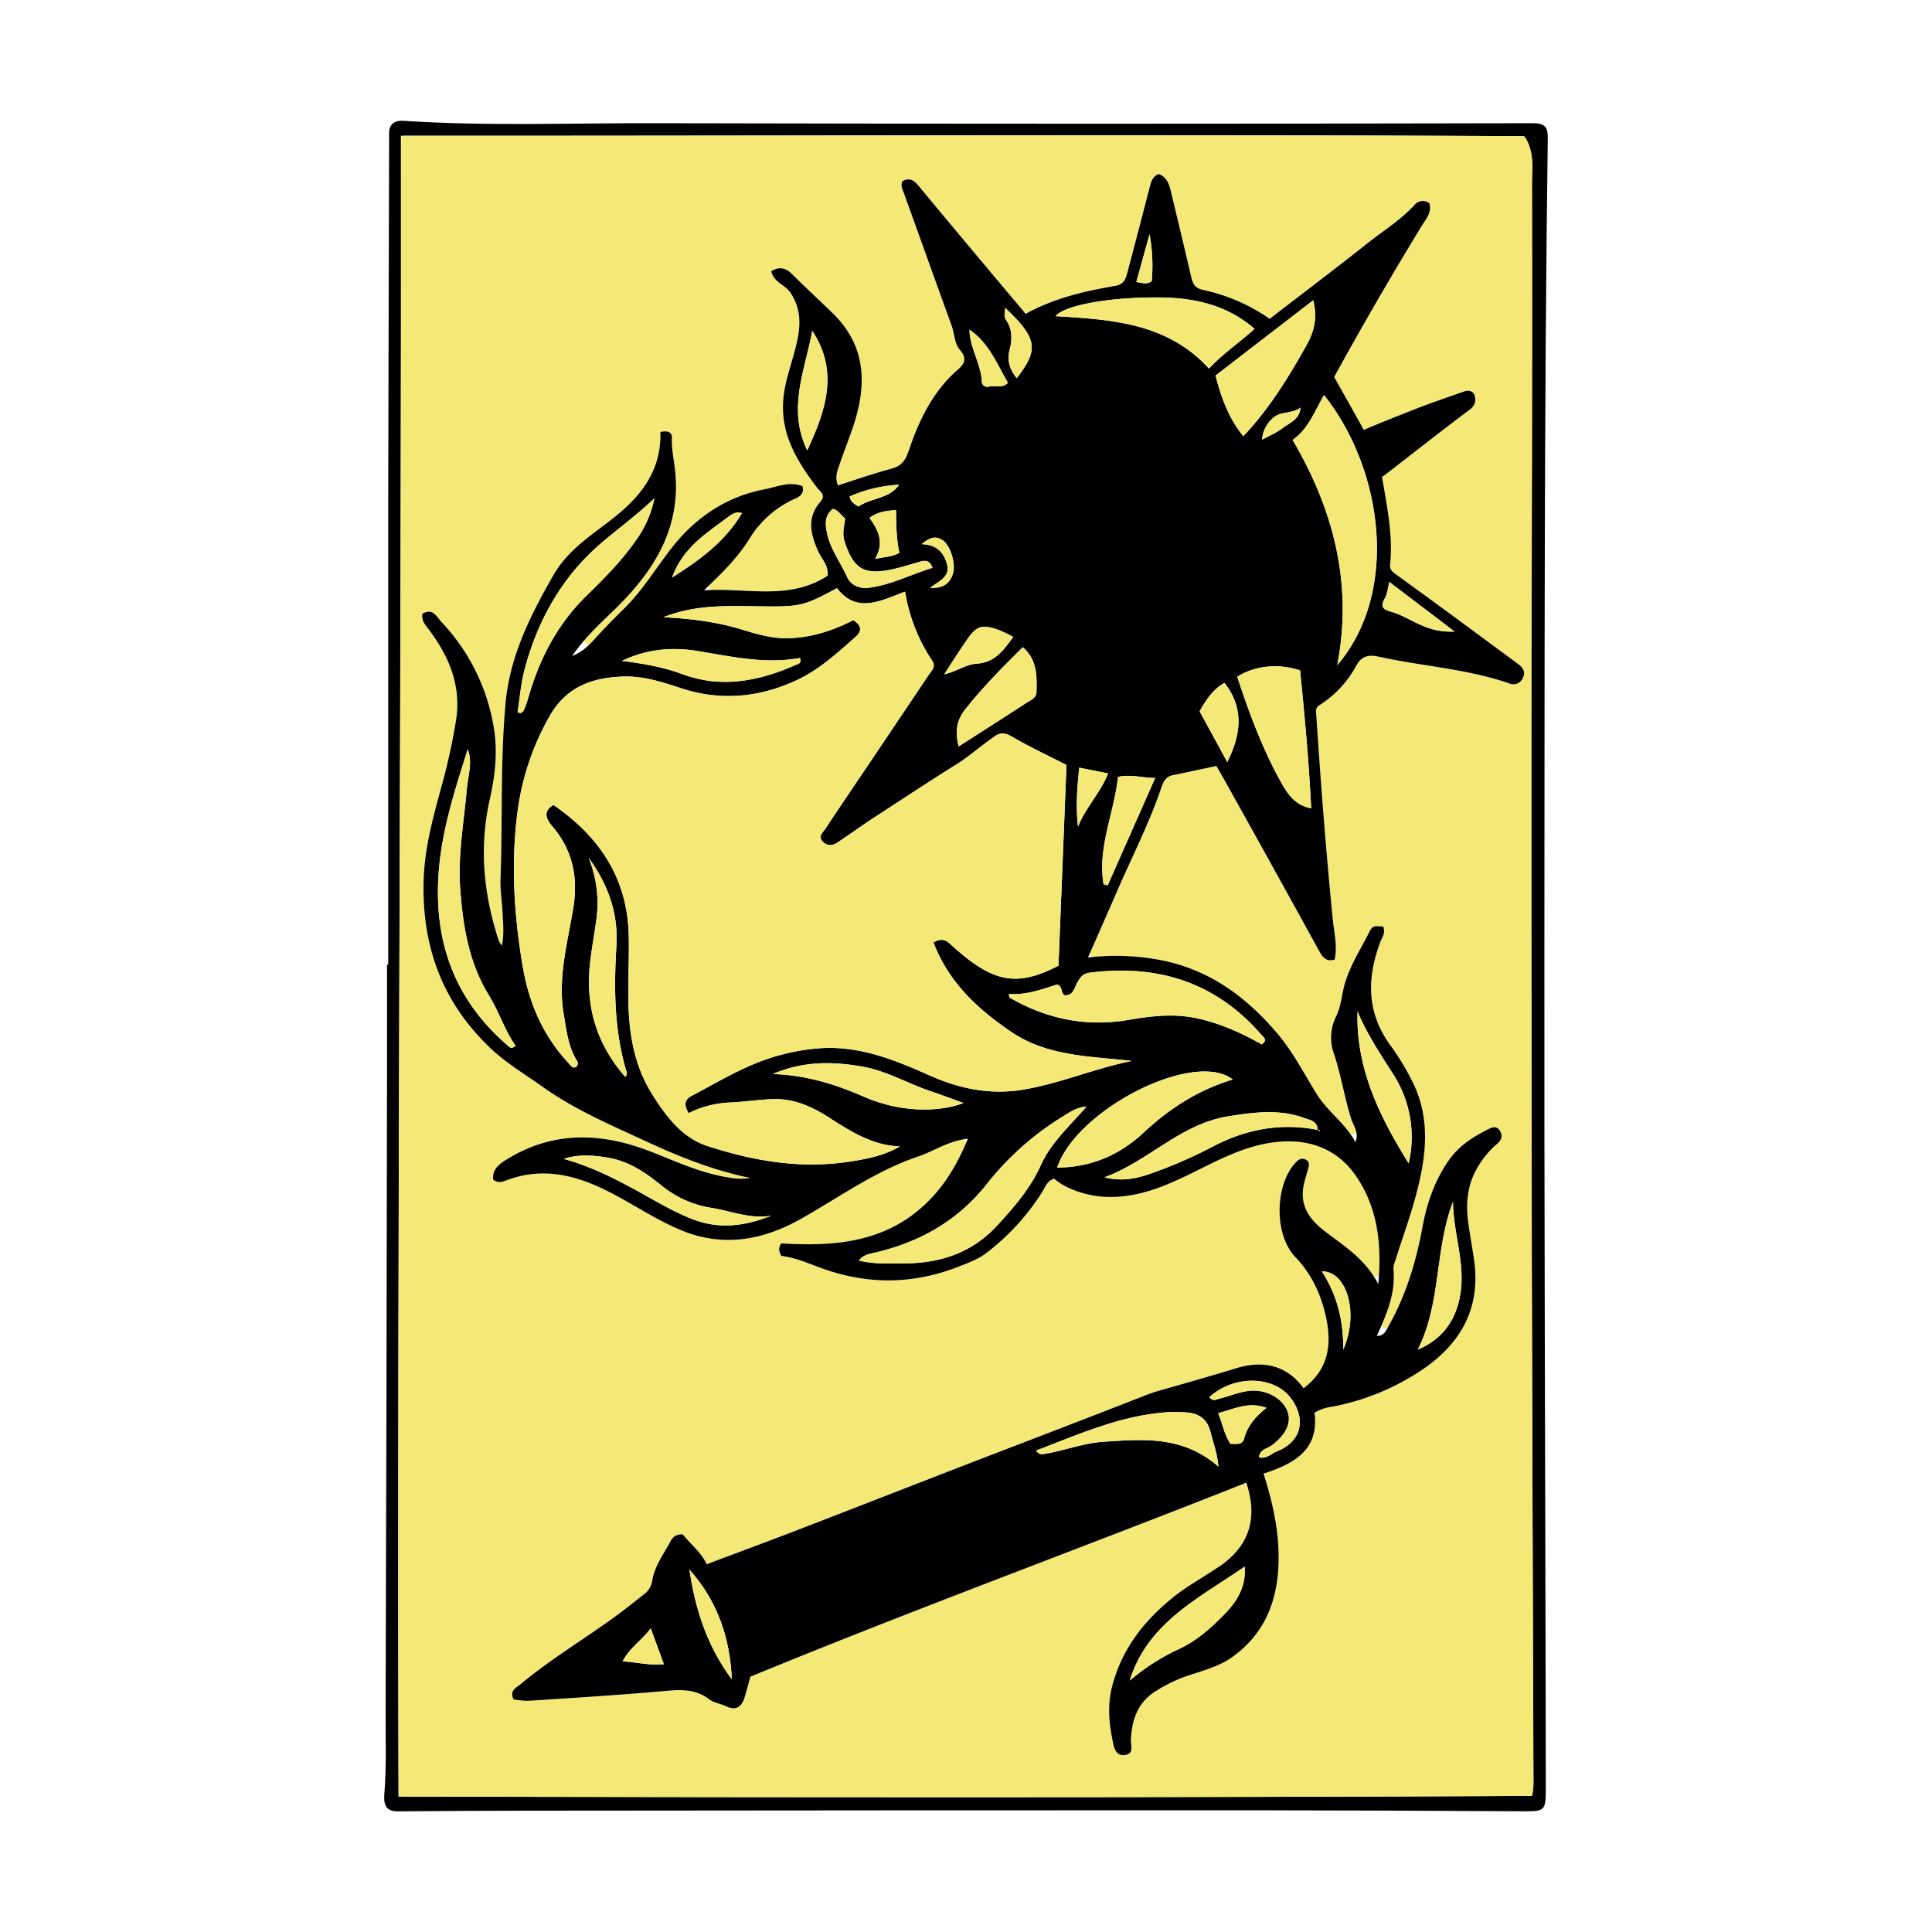 <svg xmlns="http://www.w3.org/2000/svg" viewBox="0 0 800 800"><defs><style>.a{fill:#f4e976;}</style></defs><title>punishment</title><path d="M160.75,399.42q0-96.29,0-192.59c.06-50.56.3-101.13.38-151.7,0-4.25,2.87-5.3,5.86-5.11,34.89,2.28,69.8.88,104.69,1q181.58.41,363.13,0c4.95,0,6.15,1.67,6.09,6.28-1.5,111.8-1.29,223.61-1.4,335.42-.1,101.57.33,203.14.52,304.71,0,14.45.08,28.9.07,43.35,0,9.07-.52,9.29-9.47,9.23q-56.61-.35-113.21-.41-148.15,0-296.31.16c-18.86,0-37.72.14-56.57.28-5.35,0-5.67-3.64-5.37-7.38.9-11.42.48-22.85.52-34.27q.42-133.1.58-266.18,0-21.37,0-42.75Zm473.7,344.22c.22-2.32.47-3.7.47-5.07q-.39-128-.79-255.92-.21-100.95-.07-201.91c0-34.09.2-68.19.25-102.28q.09-51.45,0-102.9c0-6.24,1.13-12.72-3.2-19.18-154.51-.79-309.52-.07-465.1-.17.24,230-1.62,458.57-1,687.71C322.18,744.24,478.25,744.38,634.45,743.64Z"/><path class="a" d="M633.21,743.65c-155.33.73-310.53.59-466.76.28a1.4,1.4,0,0,1-1.39-1.39c-.63-228.22,1.21-455.89,1-684.94a1.37,1.37,0,0,1,1.38-1.39c154.86.09,309.15-.61,463,.17a1.38,1.38,0,0,1,1.18.65c3.84,6.24,2.77,12.5,2.78,18.53q.09,51.45,0,102.9c0,34.09-.24,68.19-.25,102.28q0,101,.07,201.91.27,128,.79,255.92a36.3,36.3,0,0,1-.34,3.84A1.39,1.39,0,0,1,633.21,743.65Zm-88.8-157.77a1.37,1.37,0,0,1,.65-1.33,19.54,19.54,0,0,1,6.67-2.11,99.7,99.7,0,0,0,36.43-14.79c16.5-10.9,25-25.56,22.25-45.76-.72-5.15-1.69-10.27-2.41-15.43-1.17-8.36-.38-16.42,4.24-23.75a35.43,35.43,0,0,1,7.3-8.74c1.93-1.58,3-3.38,1.55-5.71s-3.44-1.41-5.26-.49c-6.1,3.08-11.77,6.8-15.77,12.46-5.87,8.3-9.17,17.78-11,27.63-2.67,14.51-6.84,28.42-14.14,41.3l-.12.21a1.38,1.38,0,0,1-2.48-1.2c3.13-7.35,5.44-14.59,4.68-22.59a9.27,9.27,0,0,1,.71-3.5c2.89-9.16,6.21-18.2,8.67-27.46,4-15.09,6.08-30.29-.79-45.28a104.79,104.79,0,0,0-10.17-17c-9.6-13.48-9.41-27.57-3.88-42.31.63-1.68,1.91-3.26,1.5-5.42a1.36,1.36,0,0,0-1.31-1c-1.62-.09-3.23-.68-4.5,1.85-4.19,8.39-9.57,16.22-11.29,25.73-.61,3.34-1.25,6.83-2.75,9.81a19.64,19.64,0,0,0-.9,15.15c3.05,8.93,4.38,18.26,7.25,27.21.49,1.53,1.4,3.05,1.9,4.73a1.39,1.39,0,0,1-2.47,1.19c-4.2-5.79-10-10.2-13.7-16.21-5.18-8.29-9.58-17.07-15.9-24.62-13.08-15.62-28.6-27.18-49.21-31a98.25,98.25,0,0,0-27.27-1.2,1.39,1.39,0,0,1-1.4-1.94c3.69-8.39,7.18-16.24,10.58-24.14,6.32-14.7,13.74-28.92,18.86-44.14.75-2.22,1.78-4.46,4.56-5,5.71-1.18,11.41-2.41,17.2-3.64a1.4,1.4,0,0,1,1.49.67c1,1.67,1.84,3.13,2.67,4.61q19.7,35.5,39.33,71c1.33,2.42,2.57,4.34,5.51,3.88a1.39,1.39,0,0,0,1.16-1.13c.86-5.4-.46-10.59-1-15.83-2.77-28.14-5-56.33-6.82-84.55-.1-1.53-.49-2.9,1.39-4.08a44.09,44.09,0,0,0,15.21-16.39c2.26-4.09,5.22-4.54,9.46-3.61,17.91,4,36.42,5,53.9,11.05a4.22,4.22,0,0,0,5.55-2.25c1.17-2.25.14-4.24-1.81-5.68-16.71-12.33-33.4-24.7-50.23-36.86-1.76-1.28-3.17-2.16-2.92-4.47,1.26-11.85-1.23-23.37-3.18-35.39A1.36,1.36,0,0,1,573,197c.36-.26.75-.53,1.12-.81,11.41-8.83,22.74-17.76,34.28-26.42,2.16-1.62,2.8-3.32,2.33-5.58s-2.7-2.71-4.32-2.13c-6.81,2.43-13.7,4.7-20.38,7.35s-13.57,5.29-20.18,8.12a1.37,1.37,0,0,1-1.74-.59l-11.37-20.13a1.41,1.41,0,0,1,0-1.35Q570,124.16,588.53,93.68c1.6-2.62,4.18-5.41,3.38-9a1.31,1.31,0,0,0-.64-.85,4.41,4.41,0,0,0-5.7,1.07c-5.58,6.12-12.61,10.42-19,15.49-13.23,10.48-26.69,20.65-40.15,31a1.37,1.37,0,0,1-1.6.05,75.78,75.78,0,0,0-26.88-11.44c-3.12-.64-4.13-2.48-4.77-5.28-2.73-11.92-5.64-23.79-8.47-35.68-.67-2.79-1.49-5.46-4.4-6.8a1.39,1.39,0,0,0-1.24.08c-2.08,1.13-2.56,3.27-3.11,5.4-3,11.63-6,23.26-9.13,34.88-.71,2.66-1.29,5.07-5.06,5.72-12.41,2.13-24.69,4.95-36.14,11a1.37,1.37,0,0,1-1.73-.35c-.33-.42-.63-.79-.94-1.16q-20.7-24.66-41.39-49.32c-2.05-2.45-3.84-5.29-7.35-3.77a1.48,1.48,0,0,0-.85,1c-.37,1.69.41,2.93.89,4.25,6.59,18.29,13.13,36.6,19.76,54.87,1.22,3.36,1.07,7.27,3.5,10.1,2.61,3,2.17,5.32-.75,7.84-10.35,9-16.19,20.87-20.42,33.46-1.45,4.32-3,6.63-7.38,7.79-7,1.86-13.81,4.24-20.73,6.45a1.37,1.37,0,0,1-1.75-.93c-.66-2.62.21-4.75.91-6.83,1.79-5.31,3.88-10.52,5.68-15.83,5.86-17.29,5.75-33.58-8.4-47.32-5.59-5.43-11.33-10.71-16.85-16.2-2.35-2.33-4.67-3-7.45-1.7a1.39,1.39,0,0,0-.71,1.77c1.49,3.59,5.5,4.65,7.5,7.59,6.09,8.94,3.61,18.09,1,27.21-1.75,6.19-3.73,12.28-4,18.77-.52,13.69,6.25,24.43,14,34.73,1.39,1.85,3.93,3.09,1.46,5.94-5.78,6.66-4.06,13.67-.79,20.75,1.31,2.84,3.85,5.19,3.85,9.13a1.33,1.33,0,0,1-.65,1.13c-14.72,9.28-31.08,5.16-47,5.51a1.38,1.38,0,0,1-1-2.37c6.1-5.93,11.83-11.75,16.24-18.9A42.35,42.35,0,0,1,329,206.58c1.6-.74,3.77-1.68,3.47-4.38a1.38,1.38,0,0,0-.91-1.16c-5-1.68-9.92.61-14.8,1.53-15.61,2.94-28.26,11.36-37.93,23.44-6.84,8.53-12.38,18.08-20.28,25.86-3.69,3.62-7.33,7.34-10.86,11.13-1.07,1.15-2.14,2.39-3.37,3.62a1.38,1.38,0,0,1-2-1.87c3.67-4.21,7.44-7.77,11.19-11.36,16.41-15.73,28.41-33.49,26.18-57.68-.43-4.73-1.62-9.36-1.41-14.21.11-2.47-1.48-3-3.55-2.83a1.38,1.38,0,0,0-1.21,1.39c0,14.73-7.68,24.89-18.53,33.68-9.2,7.46-19.43,13.31-25.87,24.56-9.59,16.76-18,33.54-19.74,53-2.18,24.17-1.18,48.45-2.08,72.68-.17,4.58.61,9.18.84,13.79.21,4.4.76,8.83-.26,13.77a11,11,0,0,1-1.26-1.94c-6.34-19.22-8.24-38.68-3.75-58.65,2.16-9.62,3.31-19.42,1.71-29.3a82.91,82.91,0,0,0-21.63-44c-2.06-2.22-3.49-5.6-7.26-3.91a1.43,1.43,0,0,0-.84,1.28c0,2.65,1.88,4.44,3.37,6.47,8,10.86,12.79,22.73,10.68,36.5a254.35,254.35,0,0,1-6.22,28.18c-3.42,12.56-6.86,25.08-7.24,38.29-.77,27.07,7.51,50.19,27.36,69.24,6.7,6.43,14.46,11,21.84,16.23,13.41,9.57,28.46,15.93,43.26,22.8,13.76,6.4,27.82,11.92,42.78,15a24.37,24.37,0,0,1-8.48-.12c-11.44-1.69-21.8-6.52-32.42-10.69-20.25-8-40.29-8.88-59.61,2.93-3.06,1.87-6,3.89-6,7.86a1.33,1.33,0,0,0,.7,1.13c1.86,1.07,3.46.37,5.2-.27,13.95-5.19,27.17-2.36,40.05,3.87,11,5.32,21,12.49,32.37,17.11,17.24,7,33.76,3.77,49.07-4.84,16-9,31-19.94,48.54-25.83,5.9-2,11.25-5.63,18.17-7a1.39,1.39,0,0,1,1.53,1.93c-4.3,9.79-9.49,18.07-16.87,25-16.75,15.68-37.32,17.3-58.58,16.11a1.4,1.4,0,0,0-1.34.79,4,4,0,0,0,.18,3.67,1.42,1.42,0,0,0,1.05.76c5.67.83,10.87,3.17,16.2,5.08,18.86,6.79,37.63,6.63,56.29-.65,4.06-1.59,8.39-3.14,11.76-5.78a96.45,96.45,0,0,0,23-25.12c1.15-1.85,2-4.27,4.2-5.29a1.39,1.39,0,0,1,1.46.22c4.62,3.79,12.67,6.46,19.53,6.93,13.76.94,25.83-4.32,37.66-10.17,8.65-4.28,17.24-8.78,26.58-11.11,17.27-4.3,31.36-.14,40.06,12,8.37,11.68,10.94,25.6,10.07,41.06a1.38,1.38,0,0,1-2.53.68c-5.38-8-12.8-12.71-19.66-17.94-6.52-5-10.8-10.72-9-19.39.45-2.14,1.13-4.24,1.73-6.35.46-1.6.88-3.27-1-4.18-1.7-.81-3,0-4.18,1.35-8.57,9.39-8.85,29.81,0,39.08,6.81,7.09,10.65,15.59,12.65,24.82,2.29,10.63,1.42,20.76-8.18,28.6a1.38,1.38,0,0,1-2-.25c-7.15-9-16.88-10.33-27.15-7.14-8.16,2.53-22.24,6.55-29.62,8.64q-4.9,1.38-9.64,3.24c-25.09,9.84-50.3,19.42-75.44,29.14-22.42,8.68-44.81,17.44-67.24,26.09-11.93,4.59-23.92,9-36,13.58a1.4,1.4,0,0,1-1.71-.64c-2.53-4.45-6.16-7.32-9-10.76a1.28,1.28,0,0,0-1-.51,4.81,4.81,0,0,0-4.48,2.83c-2.81,5.29-6.6,10.15-7.59,16.26a8.35,8.35,0,0,1-3.22,5.55c-4.59,3.57-9.11,7.24-13.84,10.62-12.56,9-25.77,17-37.65,26.91-1.53,1.27-4.06,2.31-3,5.32a1.38,1.38,0,0,0,1.14.92,26.92,26.92,0,0,0,5.44.5c18.21-1.2,36.42-2.32,54.6-3.9,7.06-.61,13.81-1.55,20,3.17,2,1.52,4.83,1.89,7.19,3,4.18,1.94,6.44.18,7.63-3.75.83-2.76,1.57-5.54,2.21-7.86a1.37,1.37,0,0,1,.81-.91c67.71-27.86,135.93-52.82,203.33-79.51a1.38,1.38,0,0,1,1.83.87c4,13.17.94,24-10.37,32.41-1,.71-2,1.35-3,2-5.84,3.87-12.05,7.3-17.46,11.69-11.82,9.6-20.91,20.94-25.05,36.32-2.2,8.16-1.42,15.6.13,23.26.43,2.17,1.11,6.15,5,5.66s2.42-3.92,2.52-6.29c.37-8.46,2.92-15.75,10.61-20.37a63.24,63.24,0,0,1,11.7-5.76c6.69-2.32,13.8-4,19.58-8.09,15.45-11,20-27.1,19.19-45.06-.43-10-2.66-19.69-5.74-29.66a1.38,1.38,0,0,1,.87-1.71C536.12,605.79,545.82,600.33,544.41,585.88Z"/><path d="M544.32,585c1.95,15.65-8.68,21.1-21.1,25.21,3.28,10.41,5.69,20.55,6.14,30.94.78,18-3.74,34.05-19.19,45.06-5.78,4.11-12.89,5.77-19.58,8.09a63.24,63.24,0,0,0-11.7,5.76c-7.69,4.62-10.24,11.91-10.61,20.37-.1,2.37,1.45,5.79-2.52,6.29s-4.53-3.49-5-5.66c-1.55-7.66-2.33-15.1-.13-23.26,4.14-15.38,13.23-26.72,25.05-36.32,5.41-4.39,11.62-7.82,17.46-11.69,1-.66,2-1.3,3-2,11.71-8.66,14.55-20,9.92-33.83-68.06,27-137,52.17-205.34,80.32-.68,2.44-1.48,5.49-2.39,8.51-1.19,3.93-3.45,5.69-7.63,3.75-2.36-1.1-5.2-1.47-7.19-3-6.21-4.72-13-3.78-20-3.17-18.18,1.58-36.39,2.7-54.6,3.9a37.54,37.54,0,0,1-6.24-.59c-1.8-3.66,1-4.77,2.7-6.15,11.88-9.9,25.09-17.95,37.65-26.91,4.73-3.38,9.25-7,13.84-10.62a8.35,8.35,0,0,0,3.22-5.55c1-6.11,4.78-11,7.59-16.26a4.82,4.82,0,0,1,5.09-2.79c3.06,3.92,7.28,7,9.91,12.3,12.5-4.71,24.87-9.27,37.17-14,22.43-8.65,44.82-17.41,67.24-26.09,25.45-9.84,51-19.53,76.37-29.5a81.7,81.7,0,0,1,7.78-2.62c7.07-2,22-6.26,30.55-8.9,10.68-3.31,20.78-1.7,28,8.25,10.63-8,11.66-18.44,9.28-29.46-2-9.23-5.84-17.73-12.65-24.82-8.88-9.27-8.6-29.69,0-39.08,1.2-1.32,2.48-2.16,4.18-1.35,1.9.91,1.48,2.58,1,4.18-.6,2.11-1.28,4.21-1.73,6.35-1.81,8.67,2.47,14.42,9,19.39,7.85,6,16.45,11.26,21.85,21.66,1.64-17.23-.57-32.68-9.73-45.46-8.7-12.14-22.79-16.3-40.06-12-9.34,2.33-17.93,6.83-26.58,11.11-11.83,5.85-23.9,11.11-37.66,10.17-7.16-.49-15.64-3.39-20.13-7.45-2.9.73-3.78,3.52-5.06,5.59a96.45,96.45,0,0,1-23,25.12c-3.37,2.64-7.7,4.19-11.76,5.78-18.66,7.28-37.43,7.44-56.29.65-5.54-2-10.94-4.44-16.87-5.17-1.07-1.7-1.35-3.34-.07-5.18,21.56,1.28,42.46-.17,59.43-16.06,8-7.45,13.37-16.49,17.86-27.3-8.19.89-14.09,5.2-20.69,7.41-17.55,5.89-32.54,16.83-48.54,25.83-15.31,8.61-31.83,11.86-49.07,4.84-11.37-4.62-21.38-11.79-32.37-17.11-12.88-6.23-26.1-9.06-40.05-3.87-1.94.72-3.72,1.5-5.86-.17-.44-4.44,2.71-6.58,5.94-8.55,19.32-11.81,39.36-10.9,59.61-2.93,10.62,4.17,21,9,32.42,10.69a24.37,24.37,0,0,0,8.48.12c-15-3.09-29-8.61-42.78-15-14.8-6.87-29.85-13.23-43.26-22.8-7.38-5.27-15.14-9.8-21.84-16.23-19.85-19.05-28.13-42.17-27.36-69.24.38-13.21,3.82-25.73,7.24-38.29A254.35,254.35,0,0,0,188.87,298c2.11-13.77-2.7-25.64-10.68-36.5-1.66-2.25-3.8-4.2-3.29-7.36,4.35-2.52,5.83,1.16,8,3.52a82.91,82.91,0,0,1,21.63,44c1.6,9.88.45,19.68-1.71,29.3-4.49,20-2.59,39.43,3.75,58.65a11,11,0,0,0,1.26,1.94c1-4.94.47-9.37.26-13.77-.23-4.61-1-9.21-.84-13.79.9-24.23-.1-48.51,2.08-72.68,1.75-19.45,10.15-36.23,19.74-53,6.44-11.25,16.67-17.1,25.87-24.56,11.14-9,18.94-19.5,18.52-34.88,2.63-.54,4.9-.3,4.77,2.64-.21,4.85,1,9.48,1.41,14.21,2.23,24.19-9.77,41.95-26.18,57.68-5.62,5.39-11.31,10.7-16.59,18.26,5.34-2.13,8.08-5.73,10.81-8.65,3.53-3.79,7.17-7.51,10.86-11.13,7.9-7.78,13.44-17.33,20.28-25.86,9.67-12.08,22.32-20.5,37.93-23.44,5.11-1,10.24-3.43,15.54-1.25.92,3.38-1.54,4.45-3.3,5.26A42.35,42.35,0,0,0,310.37,223c-5,8.16-11.79,14.6-18.85,21.43,17.23-1.23,35.22,4.46,51.22-6.07.34-4.39-2.44-6.85-3.83-9.86-3.27-7.08-5-14.09.79-20.75,2.47-2.85-.07-4.09-1.46-5.94-7.78-10.3-14.55-21-14-34.73.25-6.49,2.23-12.58,4-18.77,2.58-9.12,5.06-18.27-1-27.21-2.21-3.24-6.86-4.19-7.88-8.79,3.27-2,5.89-1.5,8.54,1.13,5.52,5.49,11.26,10.77,16.85,16.2,14.15,13.74,14.26,30,8.4,47.32-1.8,5.31-3.89,10.52-5.68,15.83-.82,2.42-1.86,4.92-.45,8.17,7.37-2.33,14.61-4.89,22-6.86,4.36-1.16,5.93-3.47,7.38-7.79,4.23-12.59,10.07-24.5,20.42-33.46,2.92-2.52,3.36-4.8.75-7.84-2.43-2.83-2.28-6.74-3.5-10.1-6.63-18.27-13.17-36.58-19.76-54.87-.54-1.49-1.47-2.88-.68-5,3.94-2.18,5.82.85,8,3.45Q402.22,103.26,423,127.9c.51.61,1,1.24,1.67,2.06,11.73-6.48,24.36-9.4,37.14-11.59,3.77-.65,4.35-3.06,5.06-5.72,3.1-11.62,6.11-23.25,9.13-34.88.61-2.34,1.12-4.7,3.79-5.71,3.37,1.24,4.25,4.07,5,7,2.83,11.89,5.74,23.76,8.47,35.68.64,2.8,1.65,4.64,4.77,5.28a76.09,76.09,0,0,1,27.7,12c13.72-10.56,27.45-20.93,40.93-31.61,6.39-5.07,13.42-9.37,19-15.49a4.45,4.45,0,0,1,6.19-.77c1.21,3.81-1.55,6.76-3.23,9.51q-18.78,30.79-36.17,62.43L564.72,178c7-3,14.14-5.77,21.31-8.61,6.68-2.65,13.57-4.92,20.38-7.35,1.62-.58,3.84-.17,4.32,2.13s-.17,4-2.33,5.58c-11.54,8.66-22.87,17.59-34.28,26.42-.63.49-1.3.93-1.83,1.3,2,12.34,4.61,24.13,3.32,36.26-.25,2.31,1.16,3.19,2.92,4.47,16.83,12.16,33.52,24.53,50.23,36.86,2,1.44,3,3.43,1.81,5.68A4.22,4.22,0,0,1,625,283c-17.48-6.06-36-7.09-53.9-11.05-4.24-.93-7.2-.48-9.46,3.61a44.09,44.09,0,0,1-15.21,16.39c-1.88,1.18-1.49,2.55-1.39,4.08,1.84,28.22,4.05,56.41,6.82,84.55.54,5.54,2,11,.81,16.74-3.66,1.08-5-1-6.5-3.66q-19.56-35.56-39.33-71c-1-1.73-2-3.44-3.17-5.49-6.14,1.3-12.16,2.61-18.19,3.85-2.78.57-3.81,2.81-4.56,5-5.12,15.22-12.54,29.44-18.86,44.14-3.7,8.57-7.49,17.1-11.53,26.31a99.12,99.12,0,0,1,29.62,1c20.61,3.86,36.13,15.42,49.21,31,6.32,7.55,10.72,16.33,15.9,24.62,4.49,7.2,11.87,12.12,16,19.84,1.57-3.88-.81-6.7-1.72-9.55-2.87-8.95-4.2-18.28-7.25-27.21a19.64,19.64,0,0,1,.9-15.15c1.5-3,2.14-6.47,2.75-9.81,1.72-9.51,7.1-17.34,11.29-25.73,1.52-3,3.54-1.58,5.47-1.89,1.18,2.73-.43,4.55-1.16,6.5-5.53,14.74-5.72,28.83,3.88,42.31a104.79,104.79,0,0,1,10.17,17c6.87,15,4.8,30.19.79,45.28-2.46,9.26-5.78,18.3-8.67,27.46a9.27,9.27,0,0,0-.71,3.5c.93,9.79-2.74,18.43-6.88,27.54,3.08,0,3.8-2.21,4.8-4,7.3-12.88,11.47-26.79,14.14-41.3,1.82-9.85,5.12-19.33,11-27.63,4-5.66,9.67-9.38,15.77-12.46,1.82-.92,3.81-1.92,5.26.49s.38,4.13-1.55,5.71a35.43,35.43,0,0,0-7.3,8.74c-4.62,7.33-5.41,15.39-4.24,23.75.72,5.16,1.69,10.28,2.41,15.43,2.78,20.2-5.75,34.86-22.25,45.76a99.7,99.7,0,0,1-36.43,14.79A18.25,18.25,0,0,0,544.32,585Zm-5.78-416.21c-2.34,1.7-5.15,1.87-7.85,2.45-4.11.88-7.94,6-8.05,10.81,2.86-1.57,5.83-2.77,8.27-4.64,3-2.31,7.26-3.73,7.56-8.51l.24-.1ZM307.35,212.53c-2.16-.83-4,.15-5.58,1.33-8.92,6.78-18.89,12.61-23.47,25.26,12-7.51,22.19-15.2,28.94-26.68ZM545.66,467.88c.29,0,.5,1,.87.07l-.94,0c0-3.76-3.18-4.17-5.62-5.05-10.39-3.76-20.88-2.35-31.45-.66-19.7,3.16-33.13,18.66-51.13,25.21,6.19,1.67,12,.84,17.72-1.05a190.73,190.73,0,0,0,27.53-11.9C516.33,467.49,530.51,464.85,545.66,467.88Zm-104-151.09c-7.54-3.86-15.33-7.51-22.75-11.81-2.68-1.55-4.69-1.68-6.94-.13-5.43,3.72-10.41,8.22-15.9,11.66-11.25,7-22.29,14.35-33.41,21.55-5.36,3.48-10.53,7.24-15.84,10.79-2,1.34-4.2,1.59-6.06-.24-2-2-.42-3.58.81-5.2,1-1.28,1.75-2.67,2.64-4q20.16-29.94,40.29-59.89c1.15-1.71,3.17-3.38,1.49-5.9A72,72,0,0,1,374.73,245c-10.09,3.71-19.88,9.29-28.2-1.44-13.93,7.47-15.17,7.73-32.56,7.5-12.92-.17-25.9-.77-39.3,4.51,11.69.6,22.19,2,32.4,5.07,6.14,1.88,12.23,3.72,18.8,3.63,9.83-.15,18.84-3.1,27.41-7.46,3.42,2.05,3.79,4.44,1,6.87-7.47,6.63-15.08,13.55-24,17.77-15.2,7.23-31.48,9-48,3.63-7.83-2.56-15.68-5.18-24.05-4.94-12.87.37-23.72,4.17-30.64,16.34A107.78,107.78,0,0,0,214.32,336c-2.81,21.45-1.49,42.77,2.11,64.07,2.58,15.22,8.35,28.7,18.88,40,.8.87,1.56,2.41,3,1.83a1.82,1.82,0,0,0,.49-2.82c-3.59-5.92-4.27-12.67-5.39-19.26-2.55-15,1.62-29.47,4-44,2-12.55-.25-23.7-8.63-33.59-2.08-2.45-4.58-6.06.42-8.91,18.91,13,30.48,30.17,31.14,53.53.27,9.81-.39,19.65-.09,29.46.39,12.75,2.65,25.2,9.48,36.26,5.74,9.29,12.53,18.47,23.09,21.93,19.13,6.26,38.9,9.65,59.23,6.47,7.1-1.11,14.1-2.48,20.57-6.26-11.46-.41-20.48-6.28-29.59-12.12-7-4.49-14.54-7.78-23.07-7.47-5.8.21-11.58,1.11-17.38,1.4a41.68,41.68,0,0,0-17.44,4.42c-2.11-3.58-1.61-5.68,1.32-7.21,7.64-4,15.08-8.41,22.93-11.91A87.65,87.65,0,0,1,340.06,434c16.2-.94,30.55,4.92,44.95,11.33,12.38,5.51,25.21,8.19,39.19,5.76,15.09-2.61,29.1-8.7,44.46-11.8-17.37-1.92-34.9-1.95-49.6-11.81-14-9.4-26.32-20.76-32.52-37.25,4.17-2.36,5.85-.31,7.84,1.48C411.3,407,421,408.79,438.29,399.88,439.38,372.57,440.48,345.11,441.61,316.79Zm112.14-41.42c25.74-30.15,19-80.84-5.53-111.8-3.84,6.54-6.32,13.89-13,18.61C552.42,211.41,560.12,242,553.75,275.37ZM522.48,432.46c2.47-1.82.85-2.84-.2-4-19-21.85-43.1-29.27-71.25-25.65-2.57.34-3.63,1.81-4.84,3.83-1.3,2.18-1.62,5.68-5.28,5.53-1.91-1-.69-3.8-3.26-4.48-6.25,2-12.76,4.43-19.93,3.92.2.82.17,1.38.39,1.51,15.26,8.84,31.64,12.21,49.06,9.23,9.34-1.6,18.53-2.73,28-.77C505,423.58,514,427.69,522.48,432.46Zm-72.57,25.72c-4.49.47-7,2.42-9.69,4.06A119.78,119.78,0,0,0,408.85,490c-12.27,15.64-28.17,24.47-47.08,28.82-2.16.49-4.42.87-6.08,3.16,6.37,1.54,12.4,1.19,18.37,1.17,14.95,0,28.26-4.21,38.74-15.58,7.08-7.67,13.83-15.42,18.21-25.13C435.13,473.3,442.7,466.48,449.91,458.18Zm50.7-305.56c6-6.44,12.8-10.87,18.87-16.47-12-10.37-25.92-13-40.63-13-20.1,0-38,3.26-41.8,7.75C460.21,132.32,483.3,133.64,500.61,152.62Zm42.32,182.09c-1-19.64-2.7-38.47-4.57-57.1-8.93-3-18.77-2-26,2.62,5,15.3,10.63,30.47,18.64,44.58C533.36,329.05,536.51,333.51,542.93,334.71ZM503.33,155.5c2.46,9.68,5.65,17.93,11.5,25.12,10.91-11.56,18.8-24.51,26.21-37.74,2.92-5.2,4.64-10.95,2.74-18.55ZM510.45,447c-15.86-12.42-64.67,12.27-72.69,36.47,13.84-.11,25.73-5.08,35.79-14.49C484.21,459,496.22,451.29,510.45,447ZM193.68,310.27c-5.93,18.7-12,37.26-12.33,57.23-.49,26.34,8.76,48,28.62,65.2.83.73,1.59,2,3.51.34-4.53-6.43-6.87-14.15-11-20.83-8.41-13.64-10.78-28.75-11.92-44.18-1-14,1.56-27.93,2.8-41.88C193.83,320.92,195.77,315.7,193.68,310.27ZM214.3,295l1.48.27c.39-.4.92-.74,1.13-1.23a36.23,36.23,0,0,0,1.66-4.5c4.58-16.26,12-30.86,24.25-42.83,7.73-7.54,15.32-15.21,21.41-24.27a45,45,0,0,0,6.75-16.1c-7.41,7-14.82,12.43-21.72,18.28-16.37,13.91-26.74,32.19-32.14,53.05C215.66,283.32,215.21,289.23,214.3,295Zm44.62,150.9a2.06,2.06,0,0,0,.4-2.45c-5-17-5.15-34.32-4.07-51.81.82-13.51-3.52-25.57-11.52-36.43a49.76,49.76,0,0,1,3.16,26c-.81,5.75-1.86,11.47-2.53,17.23C242.28,416.34,246.87,432.23,258.92,445.91ZM504.53,607.3c-.51-5.76-2.22-10-3.33-14.47-1.28-5.06-4.57-7.4-9.35-7.89a52.06,52.06,0,0,0-9.59-.07c-18.83,1.51-35.82,9.17-53.26,15.79,1.12,1.5,1.86,1.65,3.62,1.36,8.16-1.35,15.9-4.46,24.25-5C473.37,595.89,489.82,594.43,504.53,607.3ZM320,444.72c14.37.51,26.34,4.43,38.13,9.57,13.85,6,29.66,6.64,40.85,2.46-4.7-1.7-9.14-3.41-13.65-4.91-9.48-3.14-18.14-8.42-28.19-10.17C344.93,439.54,333,439.22,320,444.72ZM467.81,695.88a90,90,0,0,1,20.19-13c7.66-3.51,13.72-9,19.44-14.92,5.19-5.4,8.61-11.53,7.93-19.27C496.67,661.71,475.22,671.78,467.81,695.88ZM423.53,268c-8.41,8.31-16.68,16.6-23.95,25.87-3.68,4.69-4.08,9.5-2.62,15.22,9.75-6.26,19.13-12.23,28.43-18.29,1.6-1,3.75-1.81,3.8-4.28C429.35,279.89,429.53,273.23,423.53,268Zm-166,5.65c8.59,1.08,17,2.49,25,5.48,16.34,6.09,31.84,2.83,47.09-3.84.91-.4,2.49-.66,1.59-2.84-14.38,2.65-28.45-.62-42.66-2.93C278,267.83,267.56,268.82,257.54,273.67Zm61.78,229.74c-8.52,1.44-16.34-1.81-24.35-3.18a43.37,43.37,0,0,1-20.66-9c-6.71-5.51-13.84-10.4-22.65-11.87-6.08-1-12.21-1.44-18.25.53,11.08,3,21.09,8.09,30.91,13.48,7.55,4.15,14.9,8.63,23,11.68C298.31,509.16,308.9,507.54,319.32,503.41Zm264-21.7a48.06,48.06,0,0,0-6.82-37.53c-5.24-8.19-10.58-16.28-14.35-25.32C561.42,442,570.83,461.66,583.29,481.71Zm18.36,15.93c-7.67,19.82-4.8,41.93-14.6,61.24,10.45-4.42,15.93-12.43,17.65-23.06C606.78,522.93,601.73,510.51,601.65,497.64ZM478.34,322.14c-5.48,0-10.13-1.64-15.39-.44-1.6,14.94-8.54,29.08-6,44.42l1.71.5ZM336.34,137c-3,16.29-10.45,32.37-2.07,49.5C341.91,170,347.49,153.82,336.34,137Zm49.78,98.1c-1.36-3.68-3.58-3-5.73-2.36-3.47,1-6.9,2.1-10.41,2.88-12.13,2.72-16.48.16-20.28-11.44-1.05-3.22-.15-6.29.27-9.43-1.71-1.45-2.82-3.44-5-4.06-3.66,2.68-3.26,6.37-2.54,9.93,1.36,6.77,5.64,12.29,8.42,18.45,1.41,3.13,5,4.78,8.68,4.33C368.9,242.27,377.18,237.83,386.12,235.12Zm122.07,80.45c5.55-11.12,7.22-22.16-1.17-32.79-4.84,2.72-7.72,7.16-10.28,11.75ZM285.47,649.94c2.43,16.55,7.48,32,17.55,45.38C302.3,678.15,297,662.8,285.47,649.94ZM500.79,578.5c1.53,2.08,2.83.93,4.1.63,4.27-1,8.3-2.86,12.77-3.27,6.67-.6,13.53,3.1,15.54,8.74,1.67,4.69-.93,9.79-6.75,14-1.75,1.29-4.69,1.47-5.15,4.8,3.1.86,5-1.5,7.22-2.35,10-3.84,12.56-12.81,6.34-21.67C528,569.59,511.23,569.09,500.79,578.5ZM391,279.2c4.79-1,8.82-4.07,13.59-4.4,7.37-.5,10.93-5.52,15-11.05a57.24,57.24,0,0,0-6.3-3c-6.9-2.29-8.9-1.63-13,4.38C397,269.76,394,274.51,391,279.2ZM575.31,241c-.72,2.76-.84,4.91-1.8,6.57-2,3.42-1.23,4.75,2.6,5.77,3.62,1,7,3,10.4,4.62,4.45,2.13,9,3.87,15.77,3.55C592.61,254.13,584.16,247.69,575.31,241ZM421,156.62c9-11.7,8.93-16.24-4.83-29.2.15,1.88-.79,3.36.43,5.09,2.62,3.7,2.57,8.15,1.51,12.12C416.9,149.22,418,152.73,421,156.62Zm83.42,428.53c1.88,4.59,2.5,9,5.14,12.75,2.14-.13,4.84.65,5.58-2.13,1.38-5.21,4.56-9.08,9.28-12.82C517,580.27,511.31,583.33,504.43,585.15Zm-103-448.63c.13,7.69,4.89,14.17,5.12,21.8a2.28,2.28,0,0,0,2.73,1.8c2.58-.74,5.61.92,8.08-1.58C412.84,150.72,409.53,142.09,401.47,136.52Zm57.38,183.74-11.94-2.38c-.86,8.45-1.46,16.33-.49,24.39C449.48,334.46,455.59,328.41,458.85,320.26ZM372.4,228.92c-1.2-5.63-1.34-11.52-1.36-17.68-4.16.27-7.7.73-11,3.22,3.72,5.13,6.23,10.2,2.3,17C366.24,230.54,369.18,230.69,372.4,228.92ZM556.21,558.84c6.61-15,1.6-32.49-8.88-32.41C553.76,536.31,556.34,547.18,556.21,558.84ZM269.45,674.27c-3.79,5.09-8.74,8-11.64,13.67,6,.31,11.29,1.79,17.08,1.18ZM385.16,243.38c5.35.34,8.13-1.79,9.42-5.84s-1-11.51-4.14-13.76c-2.87-2-5.45-1.33-8.81,1.55,6.25.17,9.11,3.44,10.46,8.11C393.64,238.76,389,240.51,385.16,243.38Zm-33.32-37.82c.28,2.13,1.78,3.08,3.67,4.17,5.12-3.63,12.72-3.08,16.76-9A58.23,58.23,0,0,0,351.84,205.56Zm118.69-88.79c2.51.35,4.33,1.15,6.36-.35A71.28,71.28,0,0,0,476,97Z"/><path class="a" d="M441.61,316.79c-1.13,28.32-2.23,55.78-3.32,83.09-17.26,8.91-27,7.1-43.91-8.14-2-1.79-3.67-3.84-7.84-1.48,6.2,16.49,18.51,27.85,32.52,37.25,14.7,9.86,32.23,9.89,49.6,11.81-15.36,3.1-29.37,9.19-44.46,11.8-14,2.43-26.81-.25-39.19-5.76-14.4-6.41-28.75-12.27-44.95-11.33a87.65,87.65,0,0,0-30.68,7.79c-7.85,3.5-15.29,7.93-22.93,11.91-2.93,1.53-3.43,3.63-1.32,7.21a41.68,41.68,0,0,1,17.44-4.42c5.8-.29,11.58-1.19,17.38-1.4,8.53-.31,16.09,3,23.07,7.47,9.11,5.84,18.13,11.71,29.59,12.12-6.47,3.78-13.47,5.15-20.57,6.26-20.33,3.18-40.1-.21-59.23-6.47-10.56-3.46-17.35-12.64-23.09-21.93-6.83-11.06-9.09-23.51-9.48-36.26-.3-9.81.36-19.65.09-29.46-.66-23.36-12.23-40.51-31.14-53.53-5,2.85-2.5,6.46-.42,8.91,8.38,9.89,10.65,21,8.63,33.59-2.34,14.57-6.51,29-4,44,1.12,6.59,1.8,13.34,5.39,19.26a1.82,1.82,0,0,1-.49,2.82c-1.47.58-2.23-1-3-1.83-10.53-11.33-16.3-24.81-18.88-40-3.6-21.3-4.92-42.62-2.11-64.07a107.78,107.78,0,0,1,13.37-39.51c6.92-12.17,17.77-16,30.64-16.34,8.37-.24,16.22,2.38,24.05,4.94,16.5,5.39,32.78,3.6,48-3.63,8.88-4.22,16.49-11.14,24-17.77,2.75-2.43,2.38-4.82-1-6.87-8.57,4.36-17.58,7.31-27.41,7.46-6.57.09-12.66-1.75-18.8-3.63-10.21-3.12-20.71-4.47-32.4-5.07,13.4-5.28,26.38-4.68,39.3-4.51,17.39.23,18.63,0,32.56-7.5,8.32,10.73,18.11,5.15,28.2,1.44a72,72,0,0,0,11.21,28.6c1.68,2.52-.34,4.19-1.49,5.9q-20.08,30-40.29,59.89c-.89,1.33-1.68,2.72-2.64,4-1.23,1.62-2.85,3.19-.81,5.2,1.86,1.83,4.06,1.58,6.06.24,5.31-3.55,10.48-7.31,15.84-10.79,11.12-7.2,22.16-14.53,33.41-21.55,5.49-3.44,10.47-7.94,15.9-11.66,2.25-1.55,4.26-1.42,6.94.13C426.28,309.28,434.07,312.93,441.61,316.79Z"/><path class="a" d="M553.75,275.37c6.37-33.35-1.33-64-18.52-93.19,6.67-4.72,9.15-12.07,13-18.61C572.77,194.53,579.49,245.22,553.75,275.37Z"/><path class="a" d="M522.48,432.46c-8.52-4.77-17.46-8.88-27.31-10.92-9.47-2-18.66-.83-28,.77-17.42,3-33.8-.39-49.06-9.23-.22-.13-.19-.69-.39-1.51,7.17.51,13.68-1.88,19.93-3.92,2.57.68,1.35,3.47,3.26,4.48,3.66.15,4-3.35,5.28-5.53,1.21-2,2.27-3.49,4.84-3.83,28.15-3.62,52.28,3.8,71.25,25.65C523.33,429.62,525,430.64,522.48,432.46Z"/><path class="a" d="M449.91,458.18c-7.21,8.3-14.78,15.12-18.9,24.26-4.38,9.71-11.13,17.46-18.21,25.13-10.48,11.37-23.79,15.55-38.74,15.58-6,0-12,.37-18.37-1.17,1.66-2.29,3.92-2.67,6.08-3.16,18.91-4.35,34.81-13.18,47.08-28.82a119.78,119.78,0,0,1,31.37-27.76C442.87,460.6,445.42,458.65,449.91,458.18Z"/><path class="a" d="M500.61,152.62c-17.31-19-40.4-20.3-63.56-21.7,3.83-4.49,21.7-7.78,41.8-7.75,14.71,0,28.65,2.61,40.63,13C513.41,141.75,506.6,146.18,500.61,152.62Z"/><path class="a" d="M542.93,334.71c-6.42-1.2-9.57-5.66-12-9.9-8-14.11-13.64-29.28-18.64-44.58,7.27-4.64,17.11-5.63,26-2.62C540.23,296.24,542,315.07,542.93,334.71Z"/><path class="a" d="M503.33,155.5l40.45-31.17c1.9,7.6.18,13.35-2.74,18.55-7.41,13.23-15.3,26.18-26.21,37.74C509,173.43,505.79,165.18,503.33,155.5Z"/><path class="a" d="M510.45,447c-14.23,4.27-26.24,12-36.9,22-10.06,9.41-21.95,14.38-35.79,14.49C445.78,459.29,494.59,434.6,510.45,447Z"/><path class="a" d="M193.68,310.27c2.09,5.43.15,10.65-.31,15.88-1.24,14-3.84,27.83-2.8,41.88,1.14,15.43,3.51,30.54,11.92,44.18,4.12,6.68,6.46,14.4,11,20.83-1.92,1.65-2.68.39-3.51-.34-19.86-17.2-29.11-38.86-28.62-65.2C181.72,347.53,187.75,329,193.68,310.27Z"/><path class="a" d="M214.3,295c.91-5.78,1.36-11.69,2.82-17.33,5.4-20.86,15.77-39.14,32.14-53.05,6.9-5.85,14.31-11.25,21.72-18.28a45,45,0,0,1-6.75,16.1c-6.09,9.06-13.68,16.73-21.41,24.27-12.26,12-19.67,26.57-24.25,42.83a36.23,36.23,0,0,1-1.66,4.5c-.21.49-.74.83-1.13,1.23Z"/><path class="a" d="M258.92,445.91c-12.05-13.68-16.64-29.57-14.56-47.49.67-5.76,1.72-11.48,2.53-17.23a49.76,49.76,0,0,0-3.16-26c8,10.86,12.34,22.92,11.52,36.43-1.08,17.49-.94,34.83,4.07,51.81A2.06,2.06,0,0,1,258.92,445.91Z"/><path class="a" d="M545.66,467.88c-15.15-3-29.33-.39-43,6.66a190.73,190.73,0,0,1-27.53,11.9c-5.73,1.89-11.53,2.72-17.72,1.05,18-6.55,31.43-22.05,51.13-25.21,10.57-1.69,21.06-3.1,31.45.66,2.44.88,5.62,1.29,5.62,5.05Z"/><path class="a" d="M504.53,607.3c-14.71-12.87-31.16-11.41-47.66-10.3-8.35.56-16.09,3.67-24.25,5-1.76.29-2.5.14-3.62-1.36,17.44-6.62,34.43-14.28,53.26-15.79a52.06,52.06,0,0,1,9.59.07c4.78.49,8.07,2.83,9.35,7.89C502.31,597.26,504,601.54,504.53,607.3Z"/><path class="a" d="M320,444.72c13-5.5,24.95-5.18,37.14-3.05,10.05,1.75,18.71,7,28.19,10.17,4.51,1.5,8.95,3.21,13.65,4.91-11.19,4.18-27,3.58-40.85-2.46C346.32,449.15,334.35,445.23,320,444.72Z"/><path class="a" d="M467.81,695.88c7.41-24.1,28.86-34.17,47.56-47.15.68,7.74-2.74,13.87-7.93,19.27-5.72,5.94-11.78,11.41-19.44,14.92A90,90,0,0,0,467.81,695.88Z"/><path class="a" d="M423.53,268c6,5.21,5.82,11.87,5.66,18.52-.05,2.47-2.2,3.24-3.8,4.28-9.3,6.06-18.68,12-28.43,18.29-1.46-5.72-1.06-10.53,2.62-15.22C406.85,284.62,415.12,276.33,423.53,268Z"/><path class="a" d="M257.54,273.67c10-4.85,20.5-5.84,31-4.13,14.21,2.31,28.28,5.58,42.66,2.93.9,2.18-.68,2.44-1.59,2.84-15.25,6.67-30.75,9.93-47.09,3.84C274.54,276.16,266.13,274.75,257.54,273.67Z"/><path class="a" d="M319.32,503.41c-10.42,4.13-21,5.75-32,1.63-8.12-3.05-15.47-7.53-23-11.68-9.82-5.39-19.83-10.45-30.91-13.48,6-2,12.17-1.54,18.25-.53,8.81,1.47,15.94,6.36,22.65,11.87a43.37,43.37,0,0,0,20.66,9C303,501.6,310.8,504.85,319.32,503.41Z"/><path class="a" d="M583.29,481.71c-12.46-20-21.87-39.76-21.17-62.85,3.77,9,9.11,17.13,14.35,25.32A48.06,48.06,0,0,1,583.29,481.71Z"/><path class="a" d="M601.65,497.64c.08,12.87,5.13,25.29,3.05,38.18-1.72,10.63-7.2,18.64-17.65,23.06C596.85,539.57,594,517.46,601.65,497.64Z"/><path class="a" d="M478.34,322.14l-19.67,44.48-1.71-.5c-2.55-15.34,4.39-29.48,6-44.42C468.21,320.5,472.86,322.1,478.34,322.14Z"/><path class="a" d="M336.34,137c11.15,16.8,5.57,32.94-2.07,49.5C325.89,169.39,333.33,153.31,336.34,137Z"/><path class="a" d="M386.12,235.12c-8.94,2.71-17.22,7.15-26.59,8.3-3.7.45-7.27-1.2-8.68-4.33-2.78-6.16-7.06-11.68-8.42-18.45-.72-3.56-1.12-7.25,2.54-9.93,2.18.62,3.29,2.61,5,4.06-.42,3.14-1.32,6.21-.27,9.43,3.8,11.6,8.15,14.16,20.28,11.44,3.51-.78,6.94-1.93,10.41-2.88C382.54,232.16,384.76,231.44,386.12,235.12Z"/><path class="a" d="M508.19,315.57l-11.45-21c2.56-4.59,5.44-9,10.28-11.75C515.41,293.41,513.74,304.45,508.19,315.57Z"/><path class="a" d="M285.47,649.94C297,662.8,302.3,678.15,303,695.32,293,681.92,287.9,666.49,285.47,649.94Z"/><path class="a" d="M500.79,578.5c10.44-9.41,27.16-8.91,34.07.92,6.22,8.86,3.69,17.83-6.34,21.67-2.22.85-4.12,3.21-7.22,2.35.46-3.33,3.4-3.51,5.15-4.8,5.82-4.25,8.42-9.35,6.75-14-2-5.64-8.87-9.34-15.54-8.74-4.47.41-8.5,2.25-12.77,3.27C503.62,579.43,502.32,580.58,500.79,578.5Z"/><path class="a" d="M391,279.2c3.07-4.69,6.06-9.44,9.23-14.07,4.12-6,6.12-6.67,13-4.38a57.24,57.24,0,0,1,6.3,3c-4,5.53-7.59,10.55-15,11.05C399.79,275.13,395.76,278.24,391,279.2Z"/><path class="a" d="M575.31,241c8.85,6.72,17.3,13.16,27,20.51-6.79.32-11.32-1.42-15.77-3.55-3.43-1.65-6.78-3.65-10.4-4.62-3.83-1-4.57-2.35-2.6-5.77C574.47,245.88,574.59,243.73,575.31,241Z"/><path class="a" d="M307.24,212.44c-6.75,11.48-16.93,19.17-28.94,26.68,4.58-12.65,14.55-18.48,23.47-25.26,1.55-1.18,3.42-2.16,5.58-1.33Z"/><path class="a" d="M421,156.62c-3-3.89-4.11-7.4-2.89-12,1.06-4,1.11-8.42-1.51-12.12-1.22-1.73-.28-3.21-.43-5.09C429.94,140.38,430,144.92,421,156.62Z"/><path class="a" d="M504.43,585.15c6.88-1.82,12.6-4.88,20-2.2-4.72,3.74-7.9,7.61-9.28,12.82-.74,2.78-3.44,2-5.58,2.13C506.93,594.1,506.31,589.74,504.43,585.15Z"/><path class="a" d="M401.47,136.52c8.06,5.57,11.37,14.2,15.93,22-2.47,2.5-5.5.84-8.08,1.58a2.28,2.28,0,0,1-2.73-1.8C406.36,150.69,401.6,144.21,401.47,136.52Z"/><path class="a" d="M458.85,320.26c-3.26,8.15-9.37,14.2-12.43,22-1-8.06-.37-15.94.49-24.39Z"/><path class="a" d="M372.4,228.92c-3.22,1.77-6.16,1.62-10.07,2.53,3.93-6.79,1.42-11.86-2.3-17,3.31-2.49,6.85-3,11-3.22C371.06,217.4,371.2,223.29,372.4,228.92Z"/><path class="a" d="M556.21,558.84c.13-11.66-2.45-22.53-8.88-32.41C557.81,526.35,562.82,543.84,556.21,558.84Z"/><path class="a" d="M269.45,674.27l5.44,14.85c-5.79.61-11.06-.87-17.08-1.18C260.71,682.29,265.66,679.36,269.45,674.27Z"/><path class="a" d="M385.16,243.38c3.85-2.87,8.48-4.62,6.93-9.94-1.35-4.67-4.21-7.94-10.46-8.11,3.36-2.88,5.94-3.59,8.81-1.55,3.16,2.25,5.45,9.66,4.14,13.76S390.51,243.72,385.16,243.38Z"/><path class="a" d="M351.84,205.56a58.23,58.23,0,0,1,20.43-4.85c-4,5.94-11.64,5.39-16.76,9C353.62,208.64,352.12,207.69,351.84,205.56Z"/><path class="a" d="M538.47,168.9c-.3,4.78-4.54,6.2-7.56,8.51-2.44,1.87-5.41,3.07-8.27,4.64.11-4.79,3.94-9.93,8.05-10.81,2.7-.58,5.51-.75,7.85-2.45Z"/><path class="a" d="M470.53,116.77,476,97a71.28,71.28,0,0,1,.91,19.42C474.86,117.92,473,117.12,470.53,116.77Z"/><path class="a" d="M545.59,468l.94,0c-.37.94-.58-.08-.87-.07Z"/><polygon class="a" points="538.54 168.79 538.71 168.81 538.47 168.9 538.54 168.79"/><path class="a" d="M307.35,212.53l-.11-.09Z"/></svg>